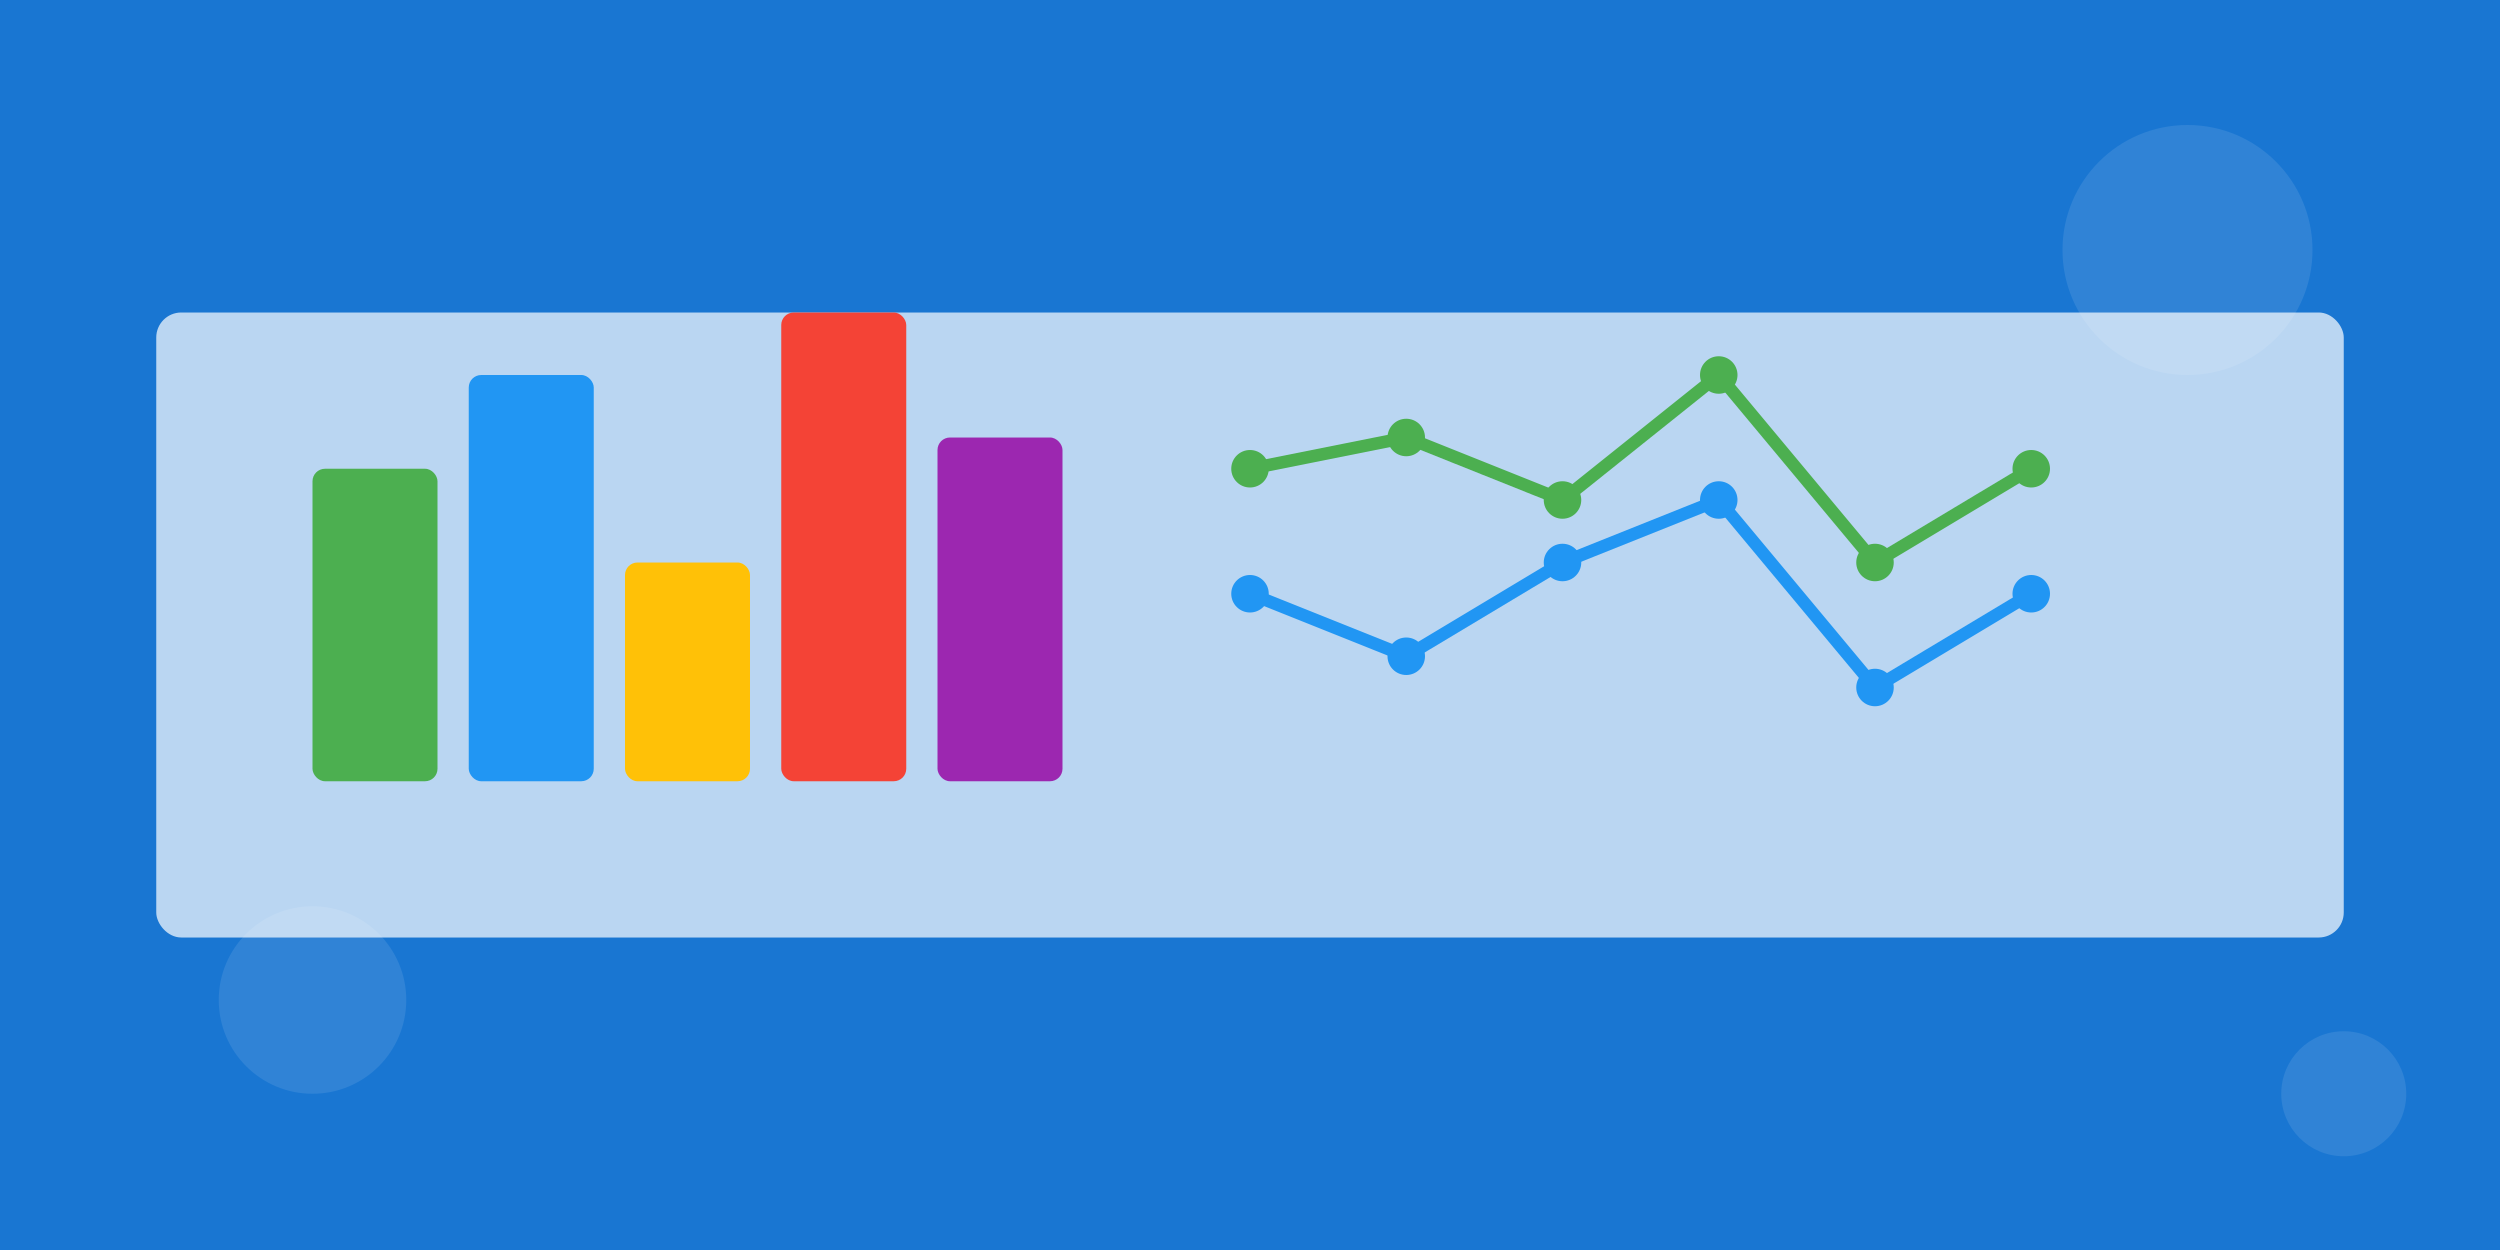 <?xml version="1.0" encoding="UTF-8" standalone="no"?>
<svg width="800px" height="400px" viewBox="0 0 800 400" version="1.1" xmlns="http://www.w3.org/2000/svg" xmlns:xlink="http://www.w3.org/1999/xlink">
  <title>Dashboard Illustration</title>
  <g stroke="none" fill="none">
    <rect fill="#1976D2" x="0" y="0" width="800" height="400"></rect>
    
    <!-- Chart Elements -->
    <rect fill="#FFFFFF" opacity="0.7" x="50" y="100" width="700" height="200" rx="8"></rect>
    
    <!-- Bar Chart -->
    <rect fill="#4CAF50" x="100" y="150" width="40" height="100" rx="4"></rect>
    <rect fill="#2196F3" x="150" y="120" width="40" height="130" rx="4"></rect>
    <rect fill="#FFC107" x="200" y="180" width="40" height="70" rx="4"></rect>
    <rect fill="#F44336" x="250" y="100" width="40" height="150" rx="4"></rect>
    <rect fill="#9C27B0" x="300" y="140" width="40" height="110" rx="4"></rect>
    
    <!-- Line Chart -->
    <polyline points="400,150 450,140 500,160 550,120 600,180 650,150" stroke="#4CAF50" stroke-width="4" fill="none"></polyline>
    <polyline points="400,190 450,210 500,180 550,160 600,220 650,190" stroke="#2196F3" stroke-width="4" fill="none"></polyline>
    
    <!-- Data Points -->
    <circle cx="400" cy="150" r="6" fill="#4CAF50"></circle>
    <circle cx="450" cy="140" r="6" fill="#4CAF50"></circle>
    <circle cx="500" cy="160" r="6" fill="#4CAF50"></circle>
    <circle cx="550" cy="120" r="6" fill="#4CAF50"></circle>
    <circle cx="600" cy="180" r="6" fill="#4CAF50"></circle>
    <circle cx="650" cy="150" r="6" fill="#4CAF50"></circle>
    
    <circle cx="400" cy="190" r="6" fill="#2196F3"></circle>
    <circle cx="450" cy="210" r="6" fill="#2196F3"></circle>
    <circle cx="500" cy="180" r="6" fill="#2196F3"></circle>
    <circle cx="550" cy="160" r="6" fill="#2196F3"></circle>
    <circle cx="600" cy="220" r="6" fill="#2196F3"></circle>
    <circle cx="650" cy="190" r="6" fill="#2196F3"></circle>
    
    <!-- Decorative Elements -->
    <circle fill="#FFFFFF" opacity="0.1" cx="700" cy="80" r="40"></circle>
    <circle fill="#FFFFFF" opacity="0.1" cx="100" cy="320" r="30"></circle>
    <circle fill="#FFFFFF" opacity="0.1" cx="750" cy="350" r="20"></circle>
  </g>
</svg>
